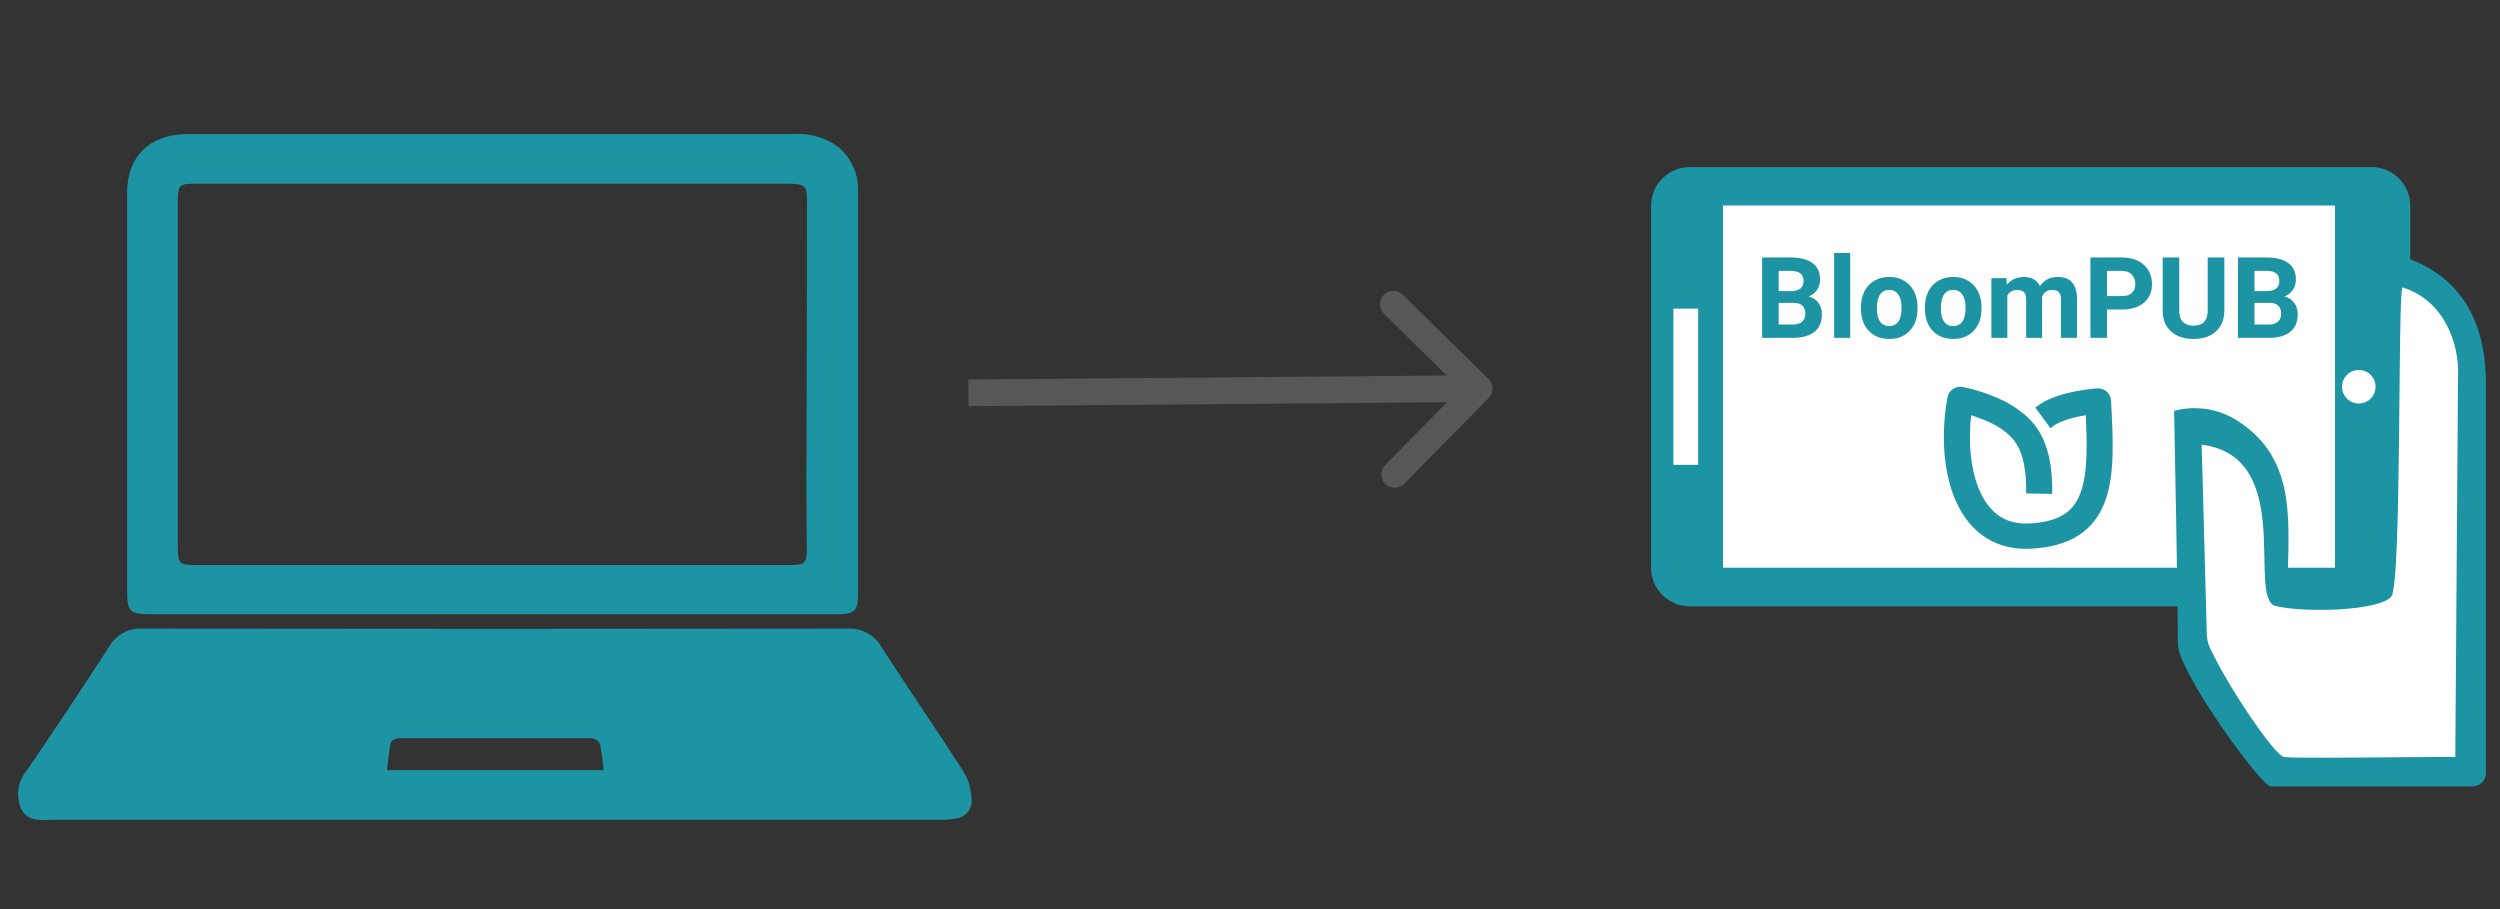 <svg width="187" height="68" viewBox="0 0 187 68" fill="none" xmlns="http://www.w3.org/2000/svg">
<rect x="0" y="0" width="187" height="68" fill="#333333" stroke="none"/>
<g clip-path="url(#clip0_1306_5697)">
<g clip-path="url(#clip1_1306_5697)">
<path d="M72.136 57.815C70.11 54.655 67.969 51.551 65.943 48.412C65.696 47.96 65.32 47.588 64.86 47.341C64.4 47.094 63.877 46.982 63.353 47.02C45.812 47.047 28.271 47.047 10.729 47.02C10.206 46.982 9.683 47.094 9.223 47.341C8.763 47.588 8.387 47.96 8.14 48.412C6.135 51.509 4.087 54.578 2.011 57.627C1.675 58.023 1.458 58.501 1.384 59.01C1.31 59.519 1.381 60.037 1.59 60.509C2.09 61.518 3.138 61.323 4.045 61.323H70.317C70.677 61.326 71.038 61.298 71.394 61.239C71.577 61.23 71.756 61.184 71.92 61.106C72.085 61.027 72.231 60.917 72.351 60.782C72.471 60.647 72.562 60.489 72.618 60.319C72.674 60.149 72.695 59.97 72.678 59.792C72.658 59.1 72.472 58.424 72.136 57.815ZM28.944 57.627C29.029 56.931 29.087 56.235 29.229 55.539C29.297 55.443 29.388 55.364 29.493 55.308C29.599 55.253 29.716 55.222 29.836 55.219C34.649 55.219 39.462 55.219 44.276 55.219C44.406 55.236 44.529 55.285 44.635 55.36C44.741 55.435 44.826 55.535 44.882 55.65C45.005 56.297 45.094 56.95 45.146 57.606H28.944V57.627Z" fill="#1D94A4"/>
<path d="M11.108 45.941H62.69C63.881 45.941 64.181 45.669 64.181 44.549C64.181 34.442 64.181 24.336 64.181 14.23C64.196 13.615 64.07 13.005 63.812 12.444C63.554 11.882 63.17 11.384 62.69 10.986C61.706 10.261 60.479 9.921 59.251 10.033C46.385 10.033 33.519 10.033 20.654 10.033C18.413 10.033 16.166 10.033 13.926 10.033C11.172 10.068 9.51 11.724 9.51 14.411C9.51 24.387 9.51 34.364 9.51 44.34C9.517 45.704 9.759 45.941 11.108 45.941ZM14.675 13.743H58.994C60.214 13.743 60.371 13.91 60.364 15.072C60.364 21.828 60.35 28.584 60.321 35.34C60.321 37.227 60.321 39.12 60.357 41.006C60.357 42.141 60.228 42.266 59.03 42.266H14.725C13.398 42.266 13.298 42.175 13.298 40.874C13.298 32.289 13.298 23.705 13.298 15.121C13.305 13.805 13.355 13.743 14.682 13.743H14.675Z" fill="#1D94A4"/>
</g>
<path d="M111.35 29.768C111.738 29.374 111.732 28.741 111.339 28.354L104.922 22.043C104.529 21.656 103.895 21.661 103.508 22.055C103.121 22.448 103.126 23.081 103.52 23.469L109.223 29.079L103.614 34.782C103.226 35.176 103.232 35.809 103.625 36.196C104.019 36.584 104.652 36.578 105.039 36.185L111.35 29.768ZM72.444 30.383L110.646 30.067L110.629 28.067L72.427 28.383L72.444 30.383Z" fill="#575757"/>
<path d="M123.5 15.386C123.5 13.792 124.798 12.5 126.4 12.5H177.388C178.989 12.5 180.288 13.792 180.288 15.386V42.471C180.288 44.065 178.989 45.356 177.388 45.356H126.4C124.798 45.356 123.5 44.065 123.5 42.471V15.386Z" fill="#1D94A4"/>
<rect x="128.856" y="15.373" width="45.802" height="27.092" fill="white"/>
<path d="M131.807 25.271V19.256H133.915C134.645 19.256 135.198 19.397 135.576 19.678C135.953 19.956 136.142 20.365 136.142 20.905C136.142 21.2 136.066 21.46 135.915 21.686C135.763 21.909 135.552 22.073 135.282 22.177C135.591 22.254 135.833 22.41 136.01 22.644C136.189 22.878 136.278 23.165 136.278 23.503C136.278 24.082 136.094 24.52 135.725 24.817C135.355 25.114 134.829 25.266 134.146 25.271H131.807ZM133.047 22.652V24.276H134.109C134.401 24.276 134.628 24.207 134.791 24.069C134.956 23.929 135.039 23.736 135.039 23.491C135.039 22.94 134.753 22.66 134.183 22.652H133.047ZM133.047 21.776H133.964C134.59 21.765 134.902 21.516 134.902 21.029C134.902 20.756 134.822 20.561 134.663 20.442C134.506 20.321 134.256 20.26 133.915 20.26H133.047V21.776Z" fill="#1D94A4"/>
<path d="M138.394 25.271H137.196V18.926H138.394V25.271Z" fill="#1D94A4"/>
<path d="M139.196 22.995C139.196 22.552 139.281 22.157 139.452 21.809C139.623 21.462 139.868 21.194 140.188 21.004C140.51 20.814 140.884 20.719 141.308 20.719C141.911 20.719 142.403 20.903 142.783 21.273C143.166 21.642 143.38 22.143 143.424 22.776L143.432 23.082C143.432 23.768 143.241 24.318 142.858 24.734C142.475 25.147 141.961 25.354 141.316 25.354C140.671 25.354 140.156 25.147 139.771 24.734C139.388 24.321 139.196 23.759 139.196 23.049V22.995ZM140.39 23.082C140.39 23.506 140.47 23.831 140.63 24.057C140.79 24.28 141.019 24.391 141.316 24.391C141.605 24.391 141.831 24.281 141.994 24.061C142.156 23.838 142.238 23.483 142.238 22.995C142.238 22.579 142.156 22.257 141.994 22.028C141.831 21.8 141.603 21.686 141.308 21.686C141.016 21.686 140.79 21.8 140.63 22.028C140.47 22.254 140.39 22.605 140.39 23.082Z" fill="#1D94A4"/>
<path d="M143.982 22.995C143.982 22.552 144.067 22.157 144.238 21.809C144.409 21.462 144.654 21.194 144.974 21.004C145.296 20.814 145.669 20.719 146.093 20.719C146.697 20.719 147.189 20.903 147.569 21.273C147.952 21.642 148.165 22.143 148.209 22.776L148.218 23.082C148.218 23.768 148.026 24.318 147.643 24.734C147.26 25.147 146.746 25.354 146.102 25.354C145.457 25.354 144.942 25.147 144.556 24.734C144.173 24.321 143.982 23.759 143.982 23.049V22.995ZM145.176 23.082C145.176 23.506 145.256 23.831 145.416 24.057C145.576 24.28 145.804 24.391 146.102 24.391C146.391 24.391 146.617 24.281 146.78 24.061C146.942 23.838 147.023 23.483 147.023 22.995C147.023 22.579 146.942 22.257 146.78 22.028C146.617 21.8 146.388 21.686 146.093 21.686C145.801 21.686 145.576 21.8 145.416 22.028C145.256 22.254 145.176 22.605 145.176 23.082Z" fill="#1D94A4"/>
<path d="M150.073 20.802L150.11 21.301C150.427 20.913 150.856 20.719 151.396 20.719C151.972 20.719 152.367 20.946 152.582 21.401C152.896 20.946 153.344 20.719 153.925 20.719C154.41 20.719 154.771 20.861 155.008 21.144C155.245 21.425 155.363 21.849 155.363 22.417V25.271H154.165V22.421C154.165 22.168 154.115 21.983 154.016 21.867C153.917 21.749 153.742 21.69 153.491 21.69C153.133 21.69 152.885 21.86 152.747 22.202L152.751 25.271H151.557V22.425C151.557 22.166 151.506 21.979 151.404 21.863C151.302 21.747 151.128 21.69 150.883 21.69C150.544 21.69 150.299 21.83 150.148 22.111V25.271H148.953V20.802H150.073Z" fill="#1D94A4"/>
<path d="M157.603 23.152V25.271H156.363V19.256H158.711C159.162 19.256 159.559 19.339 159.901 19.504C160.245 19.67 160.51 19.905 160.694 20.211C160.879 20.514 160.971 20.859 160.971 21.248C160.971 21.837 160.769 22.302 160.364 22.644C159.961 22.983 159.403 23.152 158.69 23.152H157.603ZM157.603 22.148H158.711C159.038 22.148 159.288 22.071 159.459 21.917C159.632 21.763 159.719 21.542 159.719 21.256C159.719 20.961 159.632 20.723 159.459 20.541C159.285 20.36 159.045 20.266 158.739 20.26H157.603V22.148Z" fill="#1D94A4"/>
<path d="M166.381 19.256V23.218C166.381 23.876 166.174 24.397 165.761 24.78C165.35 25.163 164.788 25.354 164.075 25.354C163.372 25.354 162.814 25.168 162.401 24.796C161.988 24.424 161.777 23.914 161.769 23.264V19.256H163.008V23.227C163.008 23.62 163.102 23.908 163.29 24.09C163.48 24.269 163.741 24.358 164.075 24.358C164.772 24.358 165.126 23.992 165.137 23.259V19.256H166.381Z" fill="#1D94A4"/>
<path d="M167.397 25.271V19.256H169.505C170.235 19.256 170.789 19.397 171.166 19.678C171.544 19.956 171.733 20.365 171.733 20.905C171.733 21.2 171.657 21.46 171.505 21.686C171.354 21.909 171.143 22.073 170.873 22.177C171.182 22.254 171.424 22.41 171.6 22.644C171.779 22.878 171.869 23.165 171.869 23.503C171.869 24.082 171.684 24.52 171.315 24.817C170.946 25.114 170.42 25.266 169.736 25.271H167.397ZM168.637 22.652V24.276H169.699C169.991 24.276 170.219 24.207 170.381 24.069C170.546 23.929 170.629 23.736 170.629 23.491C170.629 22.94 170.344 22.66 169.774 22.652H168.637ZM168.637 21.776H169.555C170.18 21.765 170.493 21.516 170.493 21.029C170.493 20.756 170.413 20.561 170.253 20.442C170.096 20.321 169.847 20.26 169.505 20.26H168.637V21.776Z" fill="#1D94A4"/>
<path fill-rule="evenodd" clip-rule="evenodd" d="M146.085 29.093C146.3 28.95 146.566 28.897 146.822 28.946C148.068 29.182 149.809 29.83 150.752 30.487C150.757 30.491 150.762 30.495 150.768 30.499C150.8 30.522 150.834 30.547 150.87 30.573C151.315 30.892 152.016 31.396 152.57 32.342C153.165 33.36 153.545 34.795 153.506 36.943L151.557 36.91C151.593 34.986 151.248 33.913 150.875 33.276C150.53 32.685 150.122 32.39 149.69 32.078C149.662 32.058 149.635 32.038 149.607 32.017C149.14 31.695 148.278 31.32 147.442 31.057C147.222 32.987 147.381 34.966 147.985 36.487C148.337 37.373 148.821 38.057 149.42 38.505C150.004 38.943 150.753 39.201 151.743 39.157C153.012 39.1 153.854 38.829 154.428 38.449C154.99 38.078 155.379 37.547 155.642 36.811C155.911 36.057 156.04 35.108 156.072 33.95C156.096 33.071 156.065 32.107 156.011 31.059C155.157 31.195 154.575 31.38 154.203 31.534C153.951 31.638 153.794 31.728 153.711 31.782C153.67 31.808 153.646 31.826 153.639 31.831C153.61 31.857 153.579 31.881 153.548 31.903L153.373 32.024L152.24 30.486L152.375 30.392C152.387 30.382 152.4 30.371 152.415 30.36C152.47 30.317 152.543 30.264 152.635 30.205C152.82 30.086 153.082 29.942 153.44 29.794C154.155 29.499 155.243 29.194 156.841 29.053C157.104 29.03 157.366 29.112 157.566 29.279C157.766 29.447 157.887 29.686 157.902 29.942C157.985 31.382 158.054 32.757 158.02 34.001C157.986 35.241 157.848 36.411 157.483 37.431C157.112 38.468 156.5 39.367 155.526 40.011C154.564 40.647 153.336 40.979 151.832 41.046C150.409 41.109 149.199 40.729 148.228 40.002C147.273 39.285 146.608 38.278 146.166 37.166C145.29 34.959 145.221 32.163 145.676 29.706C145.722 29.457 145.869 29.236 146.085 29.093Z" fill="#1D94A4"/>
<rect x="125.169" y="14.45" width="3.707" height="28.957" fill="#1D94A4"/>
<rect x="174.658" y="14.45" width="3.707" height="28.957" fill="#1D94A4"/>
<rect x="125.169" y="23.087" width="1.854" height="11.683" fill="white"/>
<ellipse cx="176.438" cy="28.928" rx="1.255" ry="1.255" fill="white"/>
<path d="M162.623 30.743C162.623 30.743 162.934 46.176 162.898 48.141C162.864 50.016 168.268 57.646 169.642 58.715C169.749 58.799 169.88 58.822 170.015 58.822H184.95C185.502 58.822 185.95 58.375 185.95 57.822V28.758C185.95 24.358 184.342 20.302 178.811 18.926V44.846C178.811 45.566 173.611 44.187 171.124 43.855C171.124 39.257 171.939 34.404 167.366 31.476C164.961 29.936 162.623 30.743 162.623 30.743Z" fill="#1D94A4"/>
<path d="M178.884 44.597C179.665 43.504 179.337 21.54 179.713 21.5C182.714 22.413 184.002 25.575 183.859 28.251L183.656 56.618C179.74 56.618 171.546 56.752 170.826 56.618C170.147 56.492 166.679 51.422 165.305 48.465C165.151 48.133 165.078 47.773 165.068 47.407L164.685 33.264C171.78 34.148 168.013 44.805 170.233 45.333C172.453 45.86 178.103 45.69 178.884 44.597Z" fill="white"/>
</g>
<defs>
<clipPath id="clip0_1306_5697">
<rect width="186" height="67" fill="white" transform="translate(0.5 0.5)"/>
</clipPath>
<clipPath id="clip1_1306_5697">
<rect width="73" height="61" fill="white" transform="translate(0.646 0.5)"/>
</clipPath>
</defs>
</svg>
